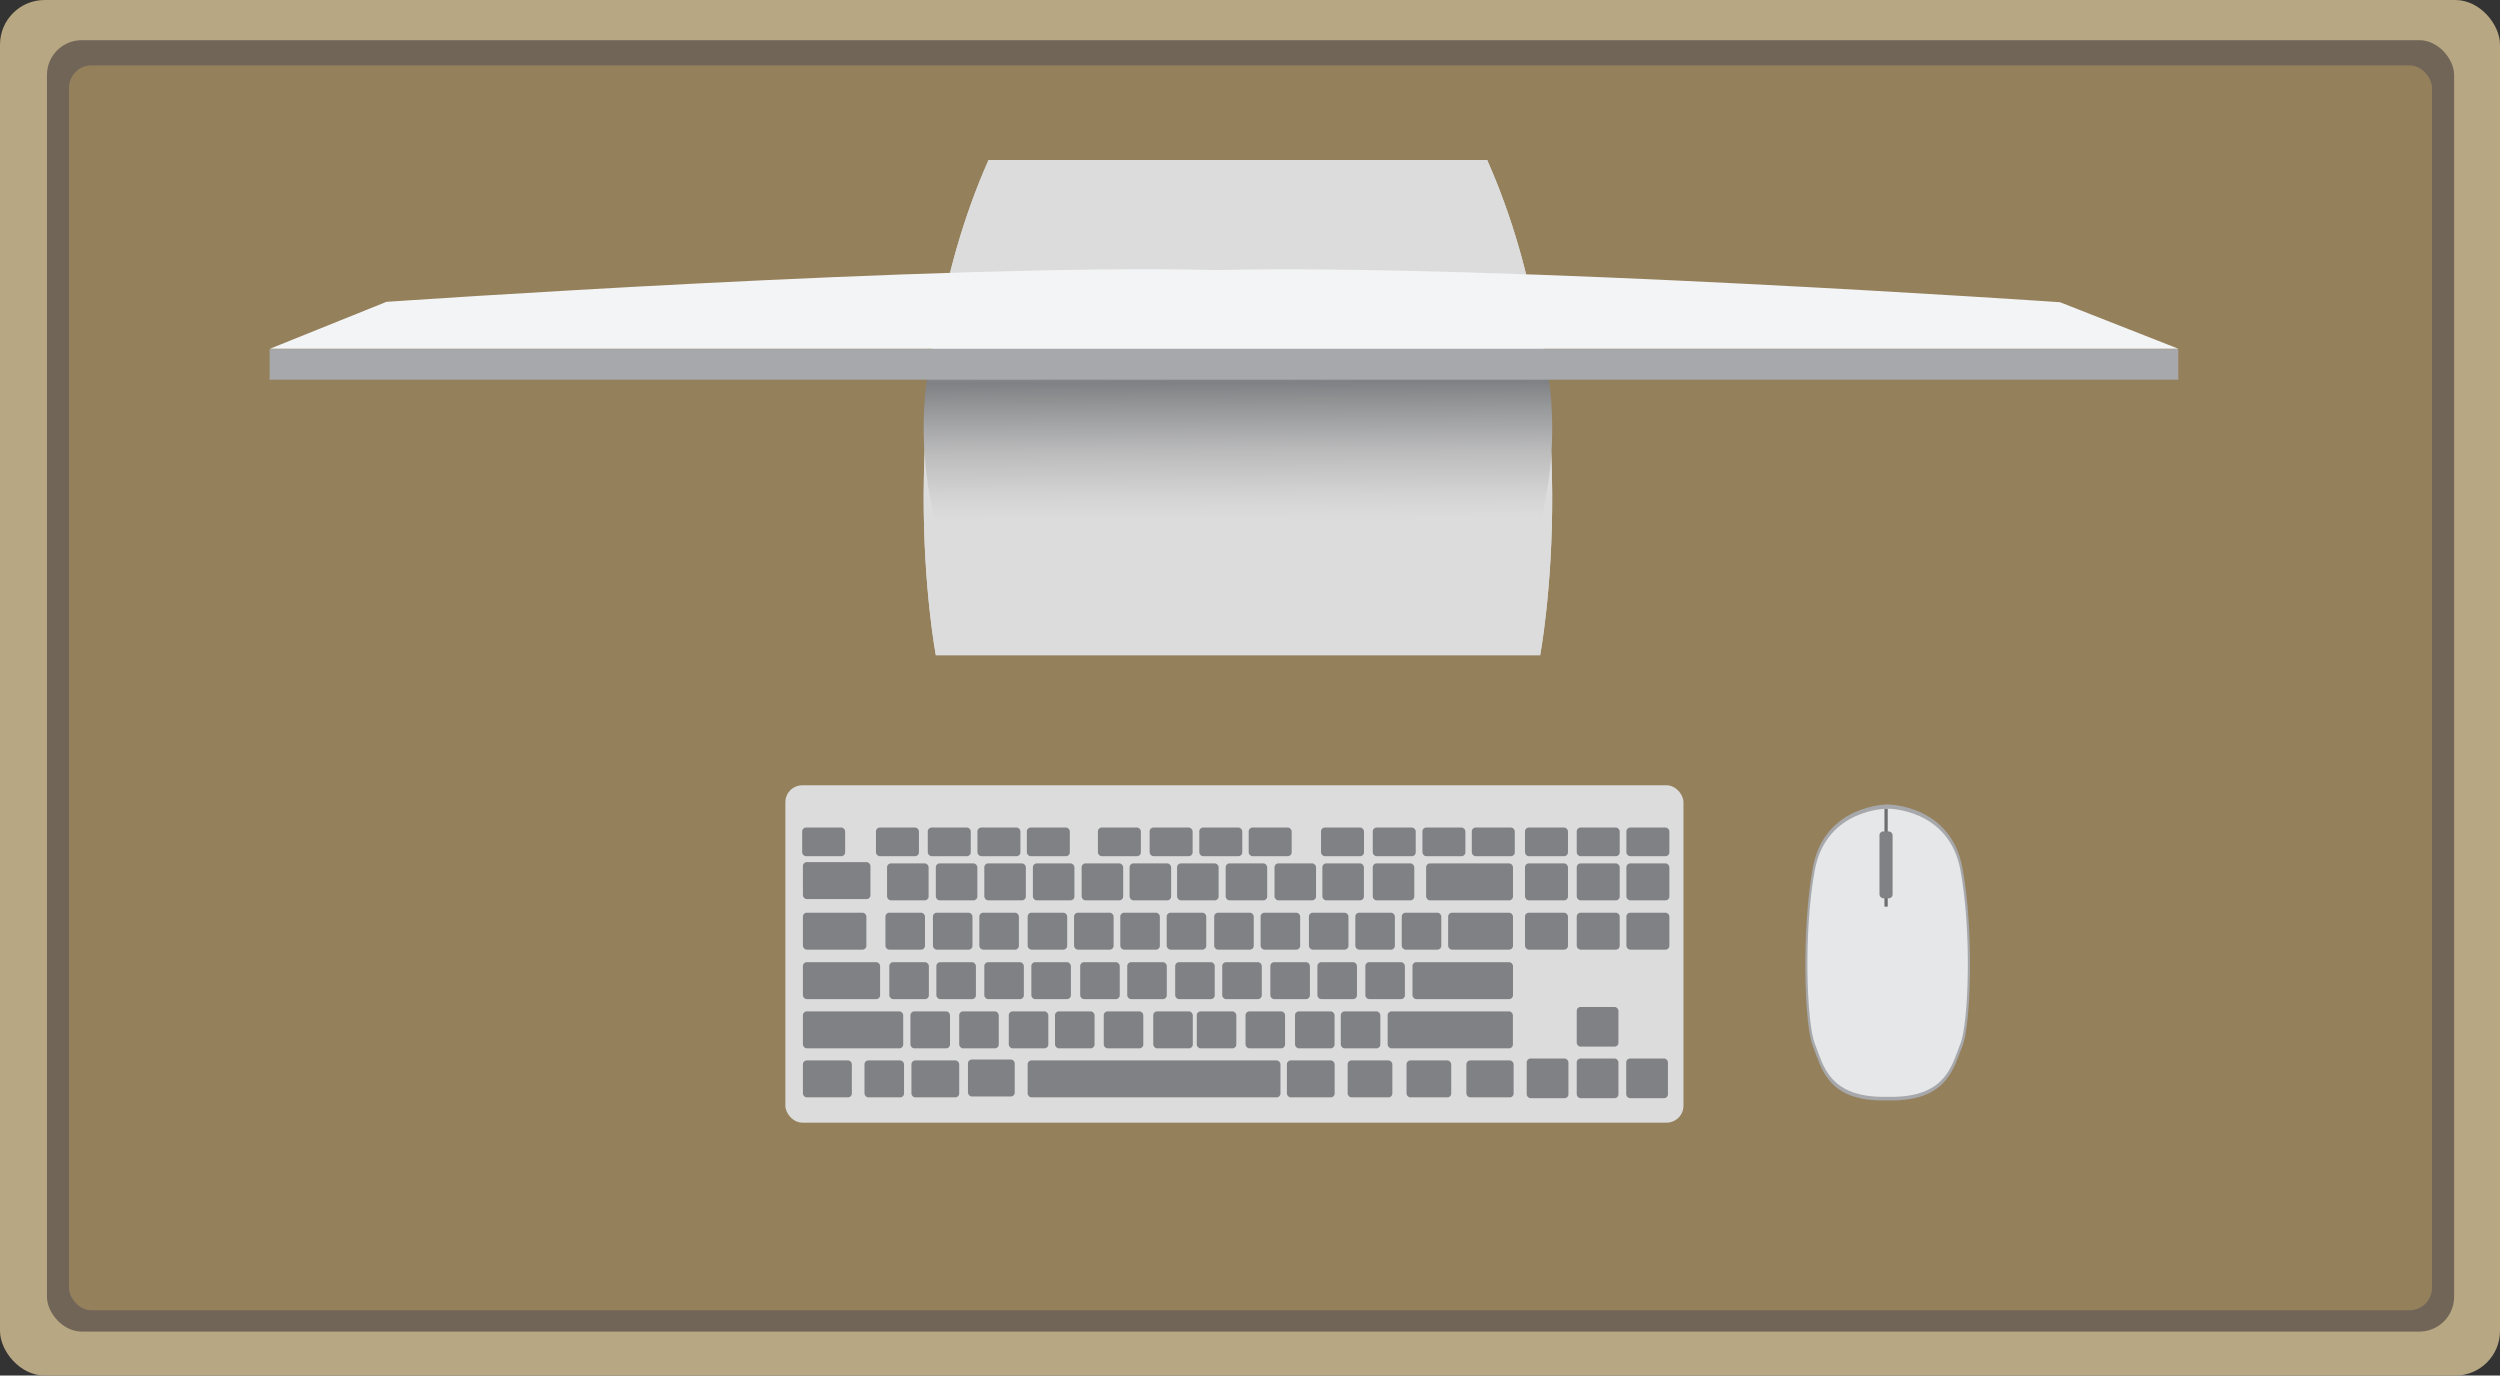 <svg id="svg26706" xmlns="http://www.w3.org/2000/svg" xmlns:xlink="http://www.w3.org/1999/xlink" viewBox="0 0 276.87 152.34"><rect x="0" y="0" width="276.87" height="152.34" fill="#333333" stroke="none"/><defs><style>.cls-1{fill:#b7a782;}.cls-2{fill:#716558;}.cls-3{fill:#95805c;}.cls-4{fill:#dcdcdc;}.cls-5{fill:#808184;}.cls-6{fill:#a6a8ab;}.cls-7{fill:url(#linear-gradient);}.cls-8{fill:#f3f4f5;}.cls-9{fill:#e6e7e8;}.cls-10{fill:#6d6e70;}</style><linearGradient id="linear-gradient" x1="216.65" y1="97.4" x2="216.46" y2="51.26" gradientUnits="userSpaceOnUse"><stop offset="0.45" stop-color="#dcdcdc"/><stop offset="0.51" stop-color="#d3d3d4"/><stop offset="0.61" stop-color="#bcbcbd"/><stop offset="0.72" stop-color="#969799"/><stop offset="0.78" stop-color="#808184"/><stop offset="0.95" stop-color="#dcdcdc"/></linearGradient></defs><title>Desk with Computer</title><rect class="cls-1" width="276.87" height="152.34" rx="4.94"/><rect class="cls-2" x="5.2" y="4.45" width="266.59" height="143.02" rx="3.85"/><rect class="cls-3" x="7.64" y="7.24" width="261.7" height="137.87" rx="2.49"/><rect class="cls-4" x="86.98" y="86.97" width="99.46" height="37.36" rx="1.87"/><rect class="cls-5" x="88.84" y="91.65" width="4.76" height="3.17" rx="0.42"/><rect class="cls-5" x="97.01" y="91.65" width="4.76" height="3.17" rx="0.42"/><rect class="cls-5" x="102.75" y="91.65" width="4.76" height="3.17" rx="0.42"/><rect class="cls-5" x="108.25" y="91.65" width="4.76" height="3.17" rx="0.42"/><rect class="cls-5" x="113.72" y="91.65" width="4.76" height="3.17" rx="0.42"/><rect class="cls-5" x="121.59" y="91.65" width="4.76" height="3.17" rx="0.42"/><rect class="cls-5" x="127.32" y="91.65" width="4.76" height="3.17" rx="0.42"/><rect class="cls-5" x="132.82" y="91.65" width="4.76" height="3.17" rx="0.42"/><rect class="cls-5" x="138.29" y="91.65" width="4.76" height="3.17" rx="0.42"/><rect class="cls-5" x="146.3" y="91.65" width="4.76" height="3.17" rx="0.42"/><rect class="cls-5" x="152.03" y="91.65" width="4.76" height="3.17" rx="0.42"/><rect class="cls-5" x="157.53" y="91.65" width="4.76" height="3.17" rx="0.42"/><rect class="cls-5" x="163" y="91.65" width="4.76" height="3.17" rx="0.42"/><rect class="cls-5" x="168.89" y="91.65" width="4.76" height="3.17" rx="0.42"/><rect class="cls-5" x="174.62" y="91.65" width="4.76" height="3.17" rx="0.42"/><rect class="cls-5" x="180.12" y="91.65" width="4.76" height="3.17" rx="0.42"/><rect class="cls-5" x="168.89" y="95.62" width="4.76" height="4.09" rx="0.42"/><rect class="cls-5" x="152.03" y="95.62" width="4.6" height="4.09" rx="0.42"/><rect class="cls-5" x="146.45" y="95.62" width="4.6" height="4.09" rx="0.42"/><rect class="cls-5" x="141.15" y="95.62" width="4.6" height="4.09" rx="0.42"/><rect class="cls-5" x="135.74" y="95.62" width="4.6" height="4.09" rx="0.42"/><rect class="cls-5" x="130.36" y="95.62" width="4.6" height="4.09" rx="0.42"/><rect class="cls-5" x="125.1" y="95.62" width="4.6" height="4.09" rx="0.42"/><rect class="cls-5" x="119.79" y="95.62" width="4.6" height="4.09" rx="0.42"/><rect class="cls-5" x="114.39" y="95.62" width="4.6" height="4.09" rx="0.42"/><rect class="cls-5" x="109.01" y="95.62" width="4.6" height="4.09" rx="0.42"/><rect class="cls-5" x="103.64" y="95.62" width="4.6" height="4.09" rx="0.42"/><rect class="cls-5" x="98.24" y="95.62" width="4.6" height="4.09" rx="0.42"/><rect class="cls-5" x="88.92" y="95.48" width="7.48" height="4.09" rx="0.42"/><rect class="cls-5" x="157.94" y="95.62" width="9.62" height="4.09" rx="0.42"/><rect class="cls-5" x="160.38" y="101.08" width="7.18" height="4.09" rx="0.42"/><rect class="cls-5" x="174.62" y="95.62" width="4.76" height="4.09" rx="0.42"/><rect class="cls-5" x="180.12" y="95.62" width="4.76" height="4.09" rx="0.42"/><rect class="cls-5" x="168.89" y="101.08" width="4.76" height="4.09" rx="0.42"/><rect class="cls-5" x="155.24" y="101.08" width="4.38" height="4.09" rx="0.42"/><rect class="cls-5" x="150.1" y="101.08" width="4.38" height="4.09" rx="0.42"/><rect class="cls-5" x="144.96" y="101.08" width="4.38" height="4.09" rx="0.42"/><rect class="cls-5" x="139.61" y="101.08" width="4.38" height="4.09" rx="0.42"/><rect class="cls-5" x="134.47" y="101.08" width="4.38" height="4.09" rx="0.42"/><rect class="cls-5" x="129.21" y="101.08" width="4.38" height="4.09" rx="0.42"/><rect class="cls-5" x="124.07" y="101.08" width="4.38" height="4.09" rx="0.42"/><rect class="cls-5" x="118.95" y="101.08" width="4.38" height="4.09" rx="0.42"/><rect class="cls-5" x="113.81" y="101.08" width="4.38" height="4.09" rx="0.42"/><rect class="cls-5" x="108.46" y="101.08" width="4.38" height="4.09" rx="0.42"/><rect class="cls-5" x="103.32" y="101.08" width="4.38" height="4.09" rx="0.42"/><rect class="cls-5" x="98.06" y="101.08" width="4.38" height="4.09" rx="0.42"/><rect class="cls-5" x="98.49" y="106.56" width="4.38" height="4.09" rx="0.42"/><rect class="cls-5" x="103.7" y="106.56" width="4.38" height="4.09" rx="0.42"/><rect class="cls-5" x="109.01" y="106.56" width="4.38" height="4.09" rx="0.42"/><rect class="cls-5" x="114.22" y="106.56" width="4.38" height="4.09" rx="0.42"/><rect class="cls-5" x="119.63" y="106.56" width="4.38" height="4.09" rx="0.42"/><rect class="cls-5" x="124.84" y="106.56" width="4.38" height="4.09" rx="0.42"/><rect class="cls-5" x="130.15" y="106.56" width="4.38" height="4.09" rx="0.42"/><rect class="cls-5" x="135.36" y="106.56" width="4.38" height="4.09" rx="0.42"/><rect class="cls-5" x="140.69" y="106.56" width="4.38" height="4.09" rx="0.42"/><rect class="cls-5" x="145.9" y="106.56" width="4.38" height="4.09" rx="0.42"/><rect class="cls-5" x="151.21" y="106.56" width="4.38" height="4.09" rx="0.42"/><rect class="cls-5" x="148.49" y="112.01" width="4.38" height="4.09" rx="0.42"/><rect class="cls-5" x="143.42" y="112.01" width="4.38" height="4.09" rx="0.42"/><rect class="cls-5" x="137.94" y="112.01" width="4.38" height="4.09" rx="0.42"/><rect class="cls-5" x="132.54" y="112.01" width="4.38" height="4.09" rx="0.42"/><rect class="cls-5" x="127.72" y="112.01" width="4.38" height="4.09" rx="0.42"/><rect class="cls-5" x="122.24" y="112.01" width="4.38" height="4.09" rx="0.42"/><rect class="cls-5" x="116.84" y="112.01" width="4.38" height="4.09" rx="0.42"/><rect class="cls-5" x="111.72" y="112.01" width="4.38" height="4.09" rx="0.42"/><rect class="cls-5" x="106.23" y="112.01" width="4.38" height="4.09" rx="0.42"/><rect class="cls-5" x="100.83" y="112.01" width="4.38" height="4.09" rx="0.42"/><rect class="cls-5" x="95.74" y="117.44" width="4.38" height="4.09" rx="0.42"/><rect class="cls-5" x="100.94" y="117.44" width="5.29" height="4.09" rx="0.42"/><rect class="cls-5" x="142.52" y="117.44" width="5.29" height="4.09" rx="0.42"/><rect class="cls-5" x="149.25" y="117.44" width="4.95" height="4.09" rx="0.42"/><rect class="cls-5" x="155.77" y="117.44" width="4.95" height="4.09" rx="0.42"/><rect class="cls-5" x="162.4" y="117.44" width="5.23" height="4.09" rx="0.42"/><rect class="cls-5" x="107.2" y="117.34" width="5.18" height="4.09" rx="0.42"/><rect class="cls-5" x="113.81" y="117.44" width="28" height="4.09" rx="0.42"/><rect class="cls-5" x="156.43" y="106.56" width="11.13" height="4.09" rx="0.42"/><rect class="cls-5" x="153.68" y="112.01" width="13.87" height="4.09" rx="0.42"/><rect class="cls-5" x="88.92" y="101.08" width="7.03" height="4.09" rx="0.42"/><rect class="cls-5" x="88.92" y="106.56" width="8.55" height="4.09" rx="0.42"/><rect class="cls-5" x="88.92" y="112.01" width="11.11" height="4.09" rx="0.42"/><rect class="cls-5" x="88.92" y="117.44" width="5.42" height="4.09" rx="0.42"/><rect class="cls-5" x="174.62" y="101.08" width="4.76" height="4.09" rx="0.42"/><rect class="cls-5" x="174.62" y="111.52" width="4.62" height="4.39" rx="0.42"/><rect class="cls-5" x="174.62" y="117.23" width="4.62" height="4.39" rx="0.42"/><rect class="cls-5" x="180.1" y="117.23" width="4.62" height="4.39" rx="0.42"/><rect class="cls-5" x="169.08" y="117.23" width="4.62" height="4.39" rx="0.42"/><rect class="cls-5" x="180.12" y="101.08" width="4.76" height="4.09" rx="0.42"/><path class="cls-6" d="M296.76,115.18c-1.31-7-8.28-7-8.28-7s-7,0-8.28,7-.93,17.52,0,19.78,1.51,5.94,7.55,6h1.46c6-.11,6.63-3.8,7.55-6S298.08,122.2,296.76,115.18Z" transform="translate(-79.43 -19.09)"/><path class="cls-4" d="M244.13,36.81H188.91c-11.37,25.62-5.84,54.84-5.84,54.84H250S255.51,62.43,244.13,36.81Z" transform="translate(-79.43 -19.09)"/><path class="cls-4" d="M244.13,36.81H188.91c-11.37,25.62-5.84,54.84-5.84,54.84H250S255.51,62.43,244.13,36.81Z" transform="translate(-79.43 -19.09)"/><path class="cls-7" d="M244.13,44H188.91c-11.37,15.37-5.84,32.9-5.84,32.9H250S255.51,59.36,244.13,44Z" transform="translate(-79.43 -19.09)"/><path class="cls-8" d="M307.57,52.56S245,48.28,214.22,49c-30.29-.76-92,3.52-92,3.52l-12.89,5.19H320.67Z" transform="translate(-79.43 -19.09)"/><rect class="cls-6" x="29.86" y="38.66" width="211.38" height="3.39"/><path class="cls-9" d="M296.54,115.43c-1.28-6.83-8.06-6.78-8.06-6.78s-6.78-.05-8.06,6.78-.9,17,0,19.25,1.47,5.78,7.35,5.88h1.42c5.88-.1,6.45-3.69,7.35-5.88S297.82,122.26,296.54,115.43Z" transform="translate(-79.43 -19.09)"/><rect class="cls-10" x="208.7" y="89.57" width="0.36" height="10.84"/><rect class="cls-5" x="208.15" y="92.08" width="1.45" height="7.4" rx="0.41"/></svg>